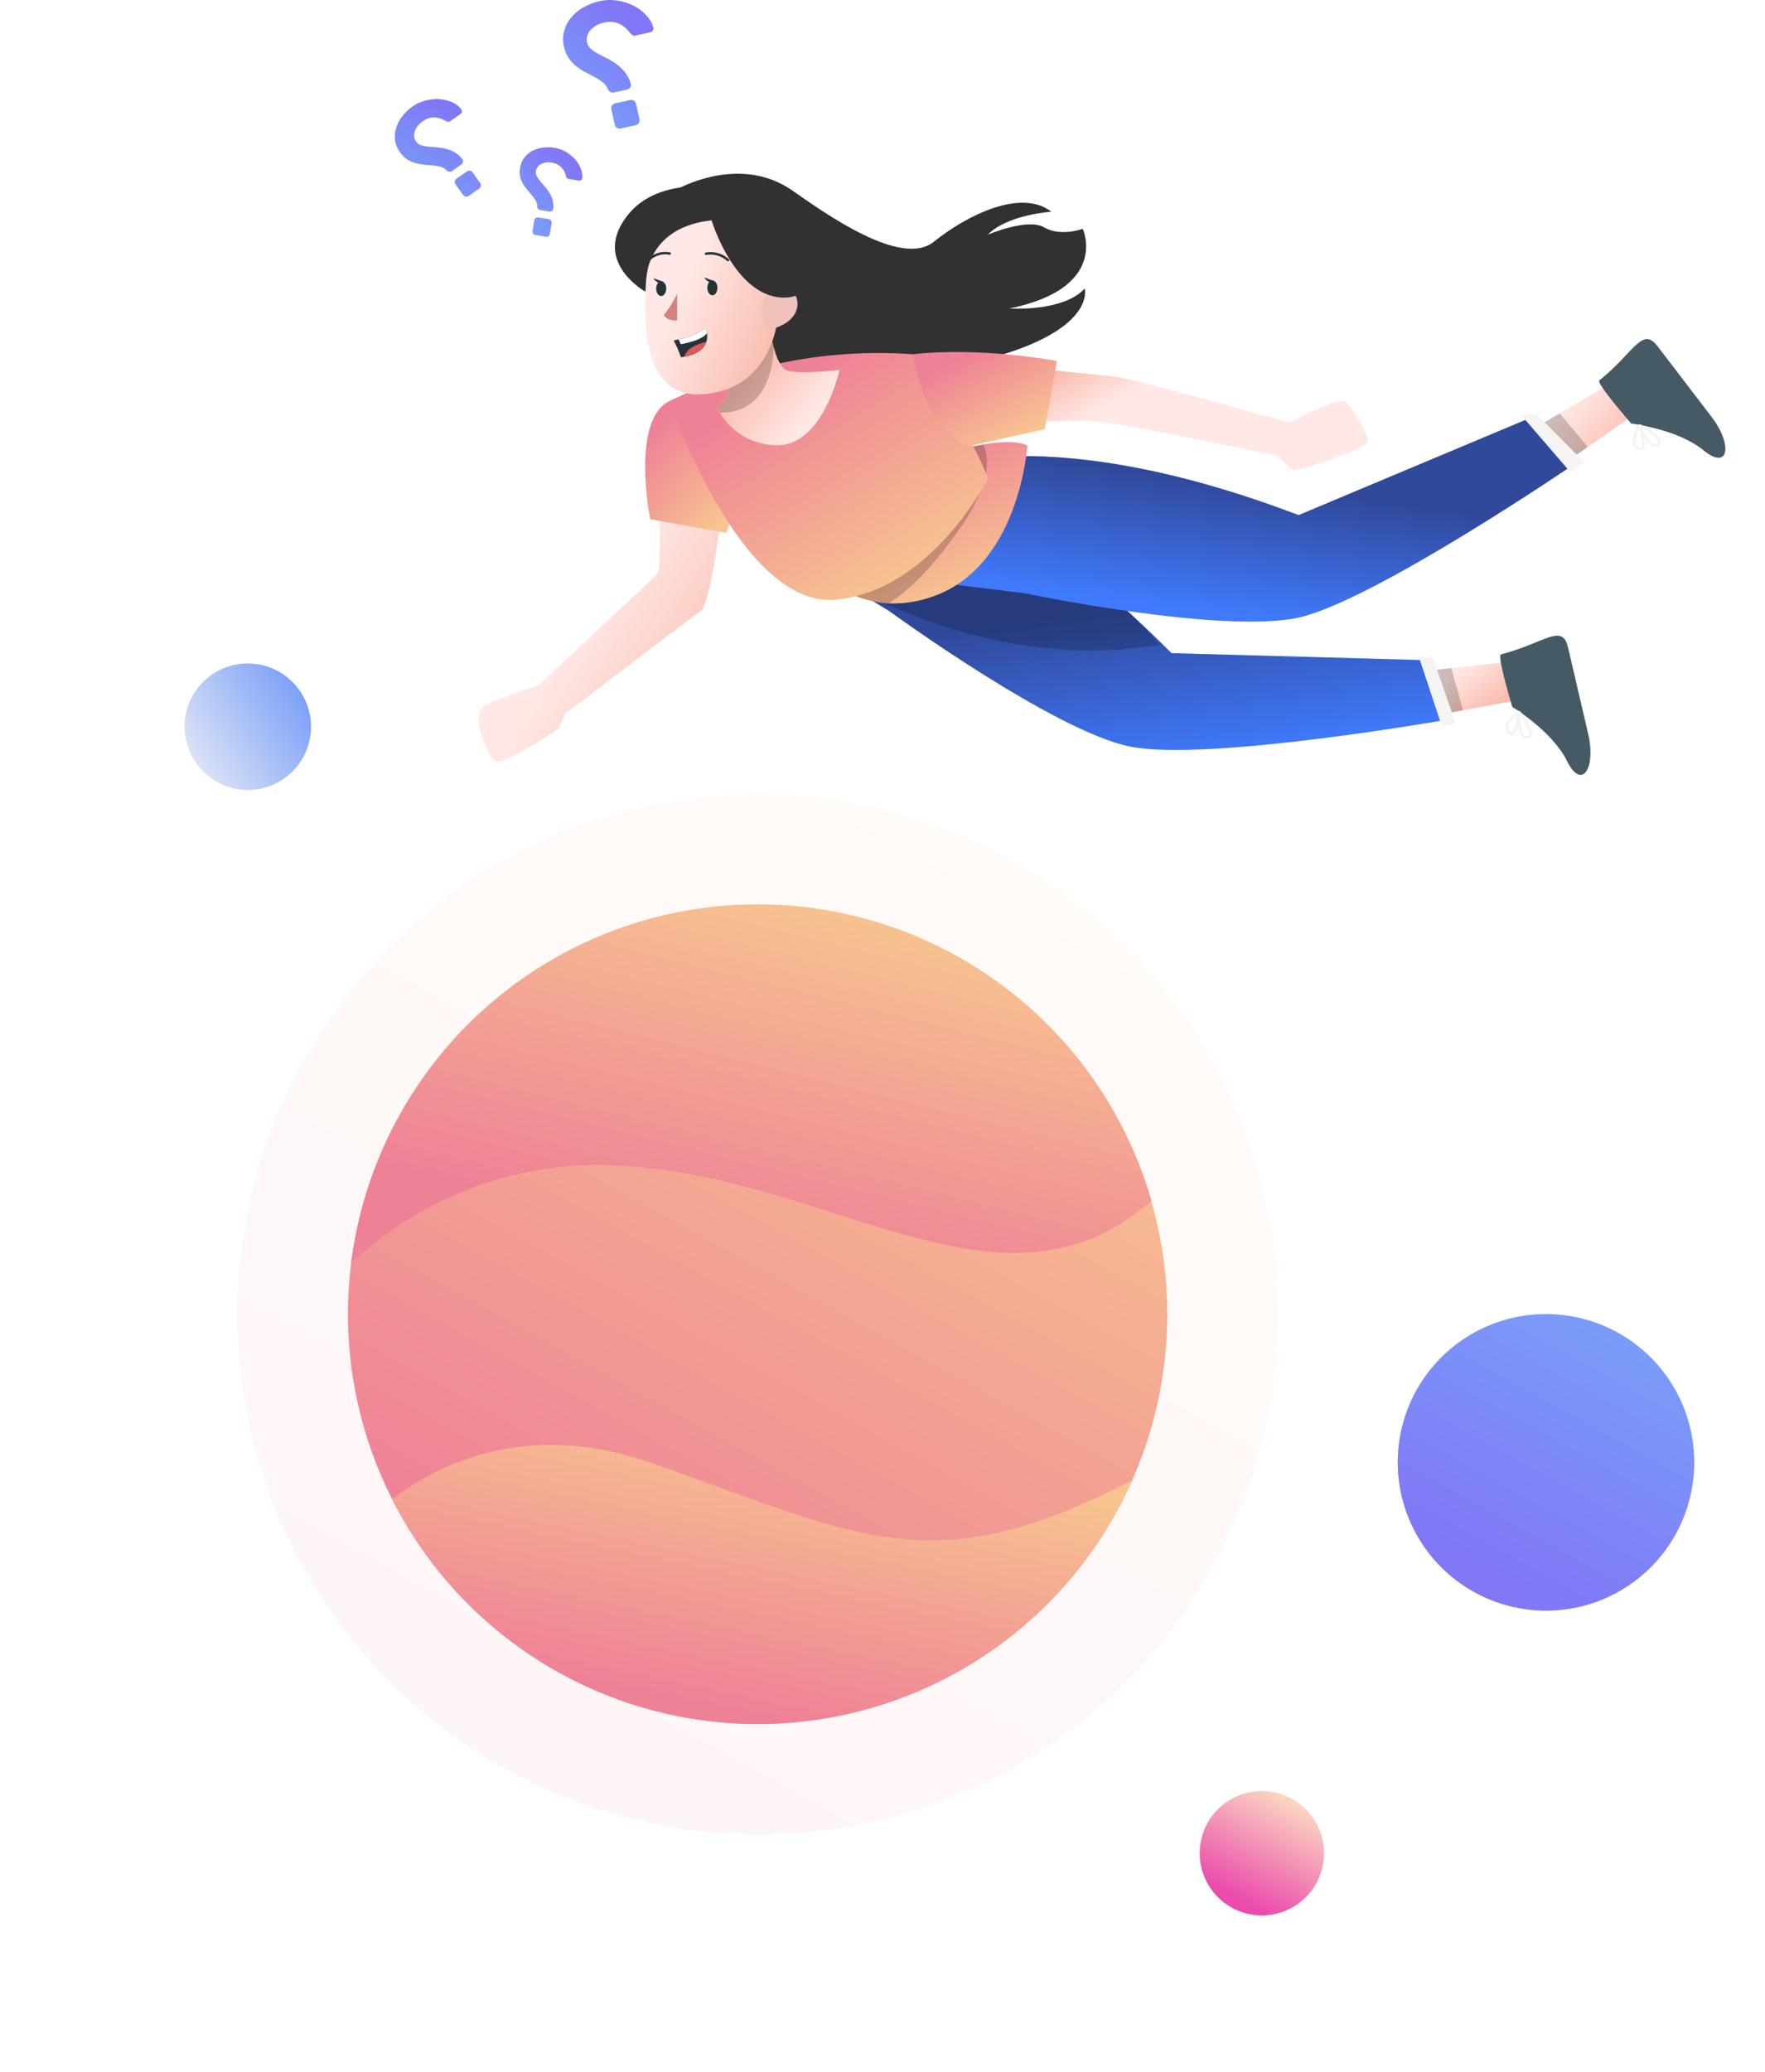 <svg width="524" height="615" viewBox="0 0 524 615" fill="none" xmlns="http://www.w3.org/2000/svg">
<g opacity="0.2">
<g opacity="0.4" filter="url(#filter0_f)">
<path d="M379.333 390.028C379.326 350.745 364.342 312.942 337.433 284.318C310.525 255.694 273.716 238.403 234.503 235.965C195.29 233.527 156.623 246.126 126.375 271.197C96.128 296.267 76.576 331.923 71.701 370.903C67.895 401.402 73.281 432.343 87.169 459.763C102.836 490.752 128.495 515.555 160.001 530.163C191.506 544.771 227.017 548.331 260.796 540.268C294.575 532.206 324.649 512.991 346.158 485.73C367.667 458.468 379.355 424.752 379.333 390.028Z" fill="url(#paint0_linear)"/>
</g>
</g>
<path d="M346.543 390.036C346.537 359.094 334.735 329.319 313.541 306.774C292.346 284.228 263.354 270.609 232.468 268.689C201.582 266.768 171.126 276.692 147.302 296.439C123.477 316.185 108.077 344.27 104.238 374.972C101.24 398.994 105.482 423.365 116.421 444.962C128.761 469.37 148.971 488.906 173.786 500.412C198.602 511.917 226.572 514.722 253.178 508.371C279.783 502.021 303.471 486.887 320.412 465.414C337.354 443.942 346.56 417.385 346.543 390.036Z" fill="url(#paint1_linear)"/>
<path d="M336.112 439.393C277.329 469.558 257.173 456.907 194.368 434.525C158.474 421.72 132.273 432.969 116.426 444.959C126.82 465.484 142.823 482.64 162.577 494.435C182.332 506.231 205.027 512.183 228.028 511.601C251.03 511.018 273.395 503.924 292.526 491.143C311.657 478.362 326.771 460.417 336.112 439.393Z" fill="url(#paint2_linear)"/>
<path d="M341.869 356.447C334.124 329.519 317.319 306.091 294.293 290.121C271.268 274.151 243.434 266.618 215.496 268.796C187.558 270.974 161.228 282.729 140.957 302.074C120.685 321.42 107.715 347.17 104.237 374.972C114.932 364.886 127.588 357.108 141.418 352.122C155.247 347.136 169.955 345.047 184.627 345.987C248.552 349.745 297.682 394.903 341.869 356.447Z" fill="url(#paint3_linear)"/>
<path d="M178.083 0.323C176.454 0.686 174.884 1.275 173.419 2.074C172.018 2.828 170.763 3.826 169.712 5.021C168.701 6.179 167.955 7.543 167.525 9.019C167.076 10.583 167.041 12.237 167.423 13.819C167.676 15.075 168.175 16.268 168.892 17.33C169.536 18.243 170.31 19.057 171.19 19.747C172.051 20.415 172.968 21.006 173.932 21.515L176.648 22.95C177.467 23.378 178.245 23.881 178.971 24.453C179.627 24.951 180.13 25.623 180.423 26.392C180.571 26.735 180.81 27.031 181.115 27.246C181.261 27.358 181.431 27.436 181.612 27.473C181.792 27.51 181.979 27.505 182.157 27.46L186.155 26.606C186.347 26.565 186.528 26.487 186.69 26.376C186.851 26.264 186.989 26.122 187.094 25.957C187.206 25.802 187.28 25.623 187.309 25.435C187.339 25.246 187.324 25.053 187.265 24.872C186.932 23.629 186.351 22.467 185.557 21.455C184.841 20.562 184.014 19.764 183.097 19.081C182.21 18.432 181.27 17.86 180.287 17.372C179.313 16.885 178.407 16.416 177.57 15.954C176.805 15.55 176.086 15.063 175.426 14.502C174.851 14.018 174.452 13.357 174.29 12.623C174.143 11.982 174.153 11.314 174.319 10.678C174.486 10.041 174.804 9.454 175.247 8.967C176.351 7.76 177.828 6.958 179.441 6.687C182.425 6.02 184.947 7.026 187.009 9.702C187.207 9.995 187.459 10.247 187.752 10.445C187.911 10.526 188.084 10.574 188.261 10.587C188.438 10.601 188.617 10.578 188.786 10.522L193.056 9.574C193.207 9.545 193.35 9.486 193.478 9.401C193.605 9.316 193.715 9.206 193.799 9.078C193.892 8.948 193.955 8.798 193.983 8.64C194.011 8.482 194.004 8.319 193.962 8.164C193.603 6.852 192.928 5.647 191.997 4.654C190.952 3.5 189.712 2.54 188.333 1.818C186.822 1.025 185.192 0.482 183.507 0.212C181.709 -0.104 179.866 -0.066 178.083 0.323ZM182.593 30.68C182.405 30.72 182.228 30.799 182.072 30.91C181.917 31.022 181.786 31.165 181.687 31.329C181.582 31.489 181.511 31.668 181.477 31.856C181.443 32.044 181.448 32.237 181.491 32.423L182.516 37.052C182.602 37.422 182.828 37.743 183.147 37.949C183.466 38.155 183.852 38.228 184.224 38.154L188.751 37.155C188.938 37.115 189.114 37.037 189.27 36.927C189.425 36.817 189.557 36.677 189.657 36.514C189.763 36.355 189.836 36.176 189.87 35.988C189.903 35.8 189.898 35.607 189.853 35.421L188.828 30.783C188.742 30.413 188.516 30.091 188.197 29.886C187.878 29.68 187.492 29.607 187.12 29.681L182.593 30.68Z" fill="url(#paint4_linear)"/>
<path d="M164.655 43.877C163.526 43.691 162.375 43.668 161.239 43.809C160.146 43.933 159.085 44.251 158.104 44.748C157.167 45.227 156.346 45.903 155.695 46.73C155.005 47.616 154.561 48.667 154.405 49.779C154.228 50.644 154.228 51.536 154.405 52.402C154.583 53.154 154.871 53.877 155.26 54.545C155.64 55.19 156.074 55.802 156.558 56.373L157.933 57.996C158.347 58.482 158.719 59.002 159.043 59.551C159.333 60.039 159.481 60.598 159.471 61.165C159.472 61.432 159.549 61.692 159.693 61.917C159.758 62.024 159.846 62.116 159.951 62.185C160.056 62.255 160.175 62.3 160.299 62.318L163.092 62.78C163.362 62.822 163.638 62.758 163.861 62.6C163.97 62.529 164.062 62.433 164.129 62.32C164.195 62.208 164.235 62.081 164.245 61.951C164.362 61.076 164.295 60.185 164.049 59.337C163.827 58.576 163.503 57.849 163.084 57.176C162.684 56.532 162.229 55.923 161.726 55.357C161.222 54.793 160.769 54.264 160.342 53.751C159.957 53.296 159.622 52.8 159.342 52.273C159.098 51.816 159.011 51.291 159.095 50.779C159.164 50.329 159.342 49.902 159.613 49.536C159.884 49.17 160.239 48.876 160.649 48.677C161.662 48.183 162.811 48.044 163.912 48.285C164.908 48.431 165.834 48.882 166.565 49.574C167.296 50.266 167.795 51.167 167.995 52.154C168.049 52.395 168.148 52.624 168.286 52.829C168.451 53.01 168.681 53.121 168.926 53.136L171.899 53.623C172.11 53.658 172.326 53.612 172.505 53.495C172.599 53.434 172.678 53.354 172.737 53.26C172.796 53.165 172.833 53.059 172.847 52.948C172.95 52.015 172.824 51.071 172.479 50.198C172.109 49.188 171.559 48.254 170.857 47.439C170.09 46.545 169.185 45.78 168.174 45.175C167.097 44.518 165.902 44.077 164.655 43.877ZM159.778 64.539C159.647 64.517 159.513 64.522 159.384 64.553C159.255 64.583 159.133 64.64 159.026 64.719C158.92 64.794 158.829 64.891 158.76 65.003C158.691 65.114 158.645 65.238 158.625 65.368L158.095 68.597C158.073 68.727 158.078 68.861 158.109 68.99C158.14 69.12 158.196 69.241 158.275 69.348C158.35 69.456 158.446 69.547 158.558 69.616C158.669 69.686 158.794 69.731 158.924 69.75L162.084 70.271C162.214 70.292 162.346 70.287 162.474 70.256C162.602 70.225 162.722 70.169 162.827 70.091C162.937 70.017 163.03 69.921 163.1 69.81C163.171 69.698 163.218 69.573 163.237 69.442L163.767 66.205C163.806 65.939 163.738 65.668 163.578 65.452C163.418 65.236 163.179 65.092 162.913 65.052L159.778 64.539Z" fill="url(#paint5_linear)"/>
<g opacity="0.2">
<path opacity="0.2" d="M164.655 43.877C163.526 43.691 162.375 43.668 161.239 43.809C160.146 43.933 159.085 44.251 158.104 44.748C157.167 45.227 156.346 45.903 155.695 46.73C155.005 47.616 154.561 48.667 154.405 49.779C154.228 50.644 154.228 51.536 154.405 52.402C154.583 53.154 154.871 53.877 155.26 54.545C155.64 55.19 156.074 55.802 156.558 56.373L157.933 57.996C158.347 58.482 158.719 59.002 159.043 59.551C159.333 60.039 159.481 60.598 159.471 61.165C159.472 61.432 159.549 61.692 159.693 61.917C159.758 62.024 159.846 62.116 159.951 62.185C160.056 62.255 160.175 62.3 160.299 62.318L163.092 62.78C163.362 62.822 163.638 62.758 163.861 62.6C163.97 62.529 164.062 62.433 164.129 62.32C164.195 62.208 164.235 62.081 164.245 61.951C164.362 61.076 164.295 60.185 164.049 59.337C163.827 58.576 163.503 57.849 163.084 57.176C162.684 56.532 162.229 55.923 161.726 55.357C161.222 54.793 160.769 54.264 160.342 53.751C159.957 53.296 159.622 52.8 159.342 52.273C159.098 51.816 159.011 51.291 159.095 50.779C159.164 50.329 159.342 49.902 159.613 49.536C159.884 49.17 160.239 48.876 160.649 48.677C161.662 48.183 162.811 48.044 163.912 48.285C164.908 48.431 165.834 48.882 166.565 49.574C167.296 50.266 167.795 51.167 167.995 52.154C168.049 52.395 168.148 52.624 168.286 52.829C168.451 53.01 168.681 53.121 168.926 53.136L171.899 53.623C172.11 53.658 172.326 53.612 172.505 53.495C172.599 53.434 172.678 53.354 172.737 53.26C172.796 53.165 172.833 53.059 172.847 52.948C172.95 52.015 172.824 51.071 172.479 50.198C172.109 49.188 171.559 48.254 170.857 47.439C170.09 46.545 169.185 45.78 168.174 45.175C167.097 44.518 165.902 44.077 164.655 43.877ZM159.778 64.539C159.647 64.517 159.513 64.522 159.384 64.553C159.255 64.583 159.133 64.64 159.026 64.719C158.92 64.794 158.829 64.891 158.76 65.003C158.691 65.114 158.645 65.238 158.625 65.368L158.095 68.597C158.073 68.727 158.078 68.861 158.109 68.99C158.14 69.12 158.196 69.241 158.275 69.348C158.35 69.456 158.446 69.547 158.558 69.616C158.669 69.686 158.794 69.731 158.924 69.75L162.084 70.271C162.214 70.292 162.346 70.287 162.474 70.256C162.602 70.225 162.722 70.169 162.827 70.091C162.937 70.017 163.03 69.921 163.1 69.81C163.171 69.698 163.218 69.573 163.237 69.442L163.767 66.205C163.806 65.939 163.738 65.668 163.578 65.452C163.418 65.236 163.179 65.092 162.913 65.052L159.778 64.539Z" fill="url(#paint6_linear)"/>
</g>
<path d="M135.528 53.042C135.275 53.227 135.103 53.503 135.051 53.813C134.998 54.123 135.068 54.44 135.247 54.699L137.502 57.859C137.687 58.113 137.963 58.284 138.273 58.337C138.582 58.39 138.9 58.319 139.159 58.141L142.251 55.946C142.378 55.857 142.486 55.742 142.568 55.61C142.651 55.478 142.705 55.331 142.729 55.177C142.774 54.878 142.704 54.573 142.533 54.323L140.278 51.154C140.095 50.899 139.818 50.727 139.509 50.676C139.208 50.63 138.902 50.704 138.655 50.881L135.528 53.042ZM122.477 31.611C121.362 32.397 120.366 33.341 119.521 34.412C118.705 35.432 118.078 36.589 117.668 37.829C117.276 39.014 117.145 40.27 117.284 41.511C117.444 42.831 117.944 44.088 118.736 45.158C119.326 46.023 120.08 46.763 120.956 47.336C121.735 47.819 122.582 48.185 123.468 48.421C124.327 48.65 125.204 48.804 126.09 48.882L128.601 49.096C129.351 49.164 130.094 49.296 130.822 49.488C131.473 49.66 132.065 50.009 132.53 50.496C132.754 50.714 133.031 50.87 133.333 50.949C133.48 50.984 133.633 50.986 133.78 50.955C133.928 50.924 134.067 50.861 134.187 50.77L136.921 48.831C137.182 48.643 137.359 48.361 137.416 48.045C137.449 47.896 137.447 47.741 137.409 47.593C137.372 47.445 137.302 47.307 137.203 47.191C136.567 46.357 135.768 45.663 134.854 45.149C134.031 44.698 133.152 44.359 132.24 44.141C131.365 43.93 130.473 43.793 129.575 43.731C128.721 43.68 127.867 43.612 127.081 43.535C126.375 43.474 125.679 43.334 125.005 43.116C124.418 42.938 123.907 42.568 123.553 42.066C123.236 41.631 123.029 41.125 122.952 40.592C122.874 40.059 122.928 39.515 123.109 39.008C123.554 37.749 124.408 36.675 125.535 35.959C127.568 34.506 129.788 34.458 132.197 35.813C132.44 35.968 132.709 36.078 132.992 36.138C133.138 36.148 133.285 36.13 133.425 36.083C133.564 36.036 133.693 35.962 133.803 35.864L136.707 33.797C136.919 33.654 137.066 33.433 137.117 33.182C137.142 33.054 137.139 32.922 137.108 32.795C137.077 32.669 137.019 32.55 136.938 32.448C136.262 31.574 135.382 30.879 134.375 30.424C133.22 29.889 131.98 29.562 130.711 29.458C129.322 29.345 127.923 29.455 126.568 29.783C125.097 30.115 123.706 30.736 122.477 31.611Z" fill="url(#paint7_linear)"/>
<g opacity="0.6">
<path opacity="0.6" d="M135.528 53.042C135.275 53.227 135.103 53.503 135.051 53.813C134.998 54.123 135.068 54.44 135.247 54.699L137.502 57.859C137.687 58.113 137.963 58.284 138.273 58.337C138.582 58.39 138.9 58.319 139.159 58.141L142.251 55.946C142.378 55.857 142.486 55.742 142.568 55.61C142.651 55.478 142.705 55.331 142.729 55.177C142.774 54.878 142.704 54.573 142.533 54.323L140.278 51.154C140.095 50.899 139.818 50.727 139.509 50.676C139.208 50.63 138.902 50.704 138.655 50.881L135.528 53.042ZM122.477 31.611C121.362 32.397 120.366 33.341 119.521 34.412C118.705 35.432 118.078 36.589 117.668 37.829C117.276 39.014 117.145 40.27 117.284 41.511C117.444 42.831 117.944 44.088 118.736 45.158C119.326 46.023 120.08 46.763 120.956 47.336C121.735 47.819 122.582 48.185 123.468 48.421C124.327 48.65 125.204 48.804 126.09 48.882L128.601 49.096C129.351 49.164 130.094 49.296 130.822 49.488C131.473 49.66 132.065 50.009 132.53 50.496C132.754 50.714 133.031 50.87 133.333 50.949C133.48 50.984 133.633 50.986 133.78 50.955C133.928 50.924 134.067 50.861 134.187 50.77L136.921 48.831C137.182 48.643 137.359 48.361 137.416 48.045C137.449 47.896 137.447 47.741 137.409 47.593C137.372 47.445 137.302 47.307 137.203 47.191C136.567 46.357 135.768 45.663 134.854 45.149C134.031 44.698 133.152 44.359 132.24 44.141C131.365 43.93 130.473 43.793 129.575 43.731C128.721 43.68 127.867 43.612 127.081 43.535C126.375 43.474 125.679 43.334 125.005 43.116C124.418 42.938 123.907 42.568 123.553 42.066C123.236 41.631 123.029 41.125 122.952 40.592C122.874 40.059 122.928 39.515 123.109 39.008C123.554 37.749 124.408 36.675 125.535 35.959C127.568 34.506 129.788 34.458 132.197 35.813C132.44 35.968 132.709 36.078 132.992 36.138C133.138 36.148 133.285 36.13 133.425 36.083C133.564 36.036 133.693 35.962 133.803 35.864L136.707 33.797C136.919 33.654 137.066 33.433 137.117 33.182C137.142 33.054 137.139 32.922 137.108 32.795C137.077 32.669 137.019 32.55 136.938 32.448C136.262 31.574 135.382 30.879 134.375 30.424C133.22 29.889 131.98 29.562 130.711 29.458C129.322 29.345 127.923 29.455 126.568 29.783C125.097 30.115 123.706 30.736 122.477 31.611Z" fill="url(#paint8_linear)"/>
</g>
<path d="M449.585 207.95L446.918 196.504L430.556 198.342L415.542 200.039L416.508 214.143L434.014 210.877L449.585 207.95Z" fill="url(#paint9_linear)"/>
<path d="M445.622 194.22C444.368 194.541 448.971 209.818 448.971 209.818C448.971 209.818 460.875 217.026 465.214 225.853C469.554 234.68 473.901 228.136 471.498 217.777C469.095 207.418 467.242 199.529 465.527 192.164C463.813 184.8 458.615 190.859 445.622 194.22Z" fill="#455A64"/>
<path d="M454.835 217.044C454.976 217.524 454.957 218.037 454.781 218.505C454.627 218.775 454.396 218.993 454.117 219.129C453.838 219.265 453.524 219.315 453.217 219.27C452.979 219.263 452.746 219.206 452.531 219.105C452.316 219.003 452.124 218.859 451.967 218.68C451.275 217.692 450.869 216.532 450.794 215.328C450.401 216.746 449.852 218.045 449.042 218.273C448.519 218.429 447.996 218.182 447.495 217.564C447.27 217.287 447.107 216.965 447.019 216.619C446.932 216.273 446.922 215.912 446.989 215.562C447.373 213.269 450.65 211.141 450.811 211.032C450.865 211.009 450.925 211.002 450.983 211.01L451.069 210.998L451.19 210.983L451.326 211.088C452.825 212.859 454.012 214.873 454.835 217.044ZM451.771 216.375C451.88 217.009 452.145 217.607 452.541 218.114C452.618 218.21 452.714 218.289 452.824 218.344C452.934 218.399 453.055 218.43 453.178 218.434C453.829 218.454 453.937 218.212 453.98 218.137C454.41 217.274 452.892 214.633 451.397 212.568C451.389 213.846 451.515 215.122 451.771 216.375ZM447.773 216.336C447.828 216.584 447.942 216.816 448.106 217.011C448.254 217.202 448.54 217.515 448.759 217.451C449.432 217.241 450.157 214.745 450.462 212.252C449.505 212.973 447.967 214.33 447.756 215.672C447.729 215.893 447.752 216.118 447.825 216.329L447.773 216.336Z" fill="#F4F4F4"/>
<path opacity="0.2" d="M434.371 210.795L430.862 198.268L415.695 200.002L416.577 214.135L434.371 210.795Z" fill="black"/>
<path d="M247.832 135.536C247.832 135.536 287.26 133.053 347.803 193.847L423.183 195.923L429.469 213.626C429.469 213.626 358.101 226.185 335.451 221.571C312.801 216.957 264.005 181.355 264.005 181.355L223.643 156.832L247.832 135.536Z" fill="#407BFF"/>
<path opacity="0.6" d="M429.469 213.626C429.469 213.626 358.101 226.185 335.451 221.571C312.801 216.957 264.005 181.355 264.005 181.355L223.643 156.832L247.839 135.588C247.839 135.588 278.357 133.672 326.922 174.614C331.546 178.514 336.341 182.778 341.282 187.495C343.418 189.553 345.594 191.688 347.809 193.899L423.19 195.975L429.469 213.626Z" fill="url(#paint10_linear)"/>
<path opacity="0.2" d="M344.29 191.315C323.567 194.991 295.123 194.004 260.387 178.076L304.87 165.203L320.985 167.342C328.537 174.534 336.325 182.476 344.29 191.315Z" fill="black"/>
<path d="M421.237 194.967L428.082 215.612L432.159 214.641L425.43 195.296L421.237 194.967Z" fill="#F4F4F4"/>
<path d="M484.079 123.798L476.941 114.461L462.787 122.88L449.805 130.621L456.491 143.067L471.096 132.871L484.079 123.798Z" fill="url(#paint11_linear)"/>
<path d="M474.813 112.916C473.813 113.712 484.274 125.7 484.274 125.7C484.274 125.7 498.138 127.396 505.691 133.612C513.245 139.829 514.549 132.105 508.087 123.661C501.626 115.216 496.688 108.781 492.104 102.772C487.519 96.764 485.288 104.486 474.813 112.916Z" fill="#455A64"/>
<path d="M492.601 129.923C492.937 130.294 493.135 130.769 493.162 131.269C493.13 131.579 493.005 131.871 492.806 132.109C492.606 132.348 492.34 132.521 492.041 132.607C491.822 132.695 491.588 132.738 491.353 132.732C491.117 132.727 490.885 132.674 490.671 132.576C489.624 131.959 488.767 131.064 488.197 129.99C488.386 131.437 488.465 132.846 487.817 133.386C487.41 133.755 486.831 133.743 486.066 133.387C485.753 133.227 485.476 133.004 485.253 132.731C485.031 132.459 484.868 132.143 484.774 131.803C484.182 129.55 486.289 126.243 486.407 126.07L486.531 125.949L486.652 125.933L486.789 125.915L486.944 125.895C489.052 126.894 490.967 128.258 492.601 129.923ZM489.581 130.528C489.943 131.062 490.427 131.503 490.992 131.815C491.105 131.867 491.227 131.895 491.351 131.897C491.474 131.899 491.597 131.875 491.711 131.827C492.309 131.573 492.312 131.328 492.318 131.239C492.349 130.271 489.892 128.489 487.678 127.218C488.202 128.384 488.845 129.492 489.598 130.525L489.581 130.528ZM485.921 132.144C486.075 132.351 486.277 132.517 486.51 132.628C486.717 132.741 487.106 132.901 487.28 132.756C487.813 132.283 487.409 129.724 486.692 127.312C485.893 128.574 485.522 130.061 485.634 131.551C485.691 131.765 485.789 131.967 485.921 132.144Z" fill="#F4F4F4"/>
<path opacity="0.2" d="M471.381 132.641L463.04 122.672L449.932 130.517L456.555 143.023L471.381 132.641Z" fill="black"/>
<path d="M195.022 136.927C195.022 136.927 196.989 168.495 195.04 170.467C193.091 172.439 159.723 203.503 159.723 203.503C159.723 203.503 147.283 207.212 143.504 209.791C139.725 212.369 144.796 224.518 147.068 225.956C149.34 227.395 165.884 216.227 165.884 216.227L167.732 211.868C167.732 211.868 204.64 183.777 208.094 181.258C211.548 178.739 215.494 141.895 215.494 141.895L195.022 136.927Z" fill="url(#paint12_linear)"/>
<path d="M198.712 119.044C187.192 124.701 193.009 154.102 193.009 154.102L215.587 158.164L219.138 148.342L198.712 119.044Z" fill="url(#paint13_linear)"/>
<path d="M270.43 140.963C270.43 140.963 305.358 122.384 385.536 152.89L455.085 123.71L468.096 137.258C468.096 137.258 408.251 178.122 385.7 183.257C363.149 188.391 304.047 176.058 304.047 176.058L257.151 170.298L270.43 140.963Z" fill="#407BFF"/>
<path opacity="0.6" d="M270.43 140.963C270.43 140.963 305.358 122.384 385.536 152.89L455.085 123.71L468.096 137.258C468.096 137.258 408.251 178.122 385.7 183.257C363.149 188.391 304.047 176.058 304.047 176.058L257.151 170.298L270.43 140.963Z" fill="url(#paint14_linear)"/>
<path d="M451.642 123.23L455.947 122.669L470.312 137.196L466.336 140.274L451.642 123.23Z" fill="#F4F4F4"/>
<path d="M202.2 55.621C202.2 55.621 219.966 45.889 235.264 56.563C244.894 63.262 267.549 79.582 277.26 71.742C286.972 63.903 303.204 55.843 312.121 62.845C312.121 62.845 299.078 63.672 293.274 69.652C293.274 69.652 305.083 64.605 309.959 67.474C314.834 70.342 321.452 67.918 321.452 67.918C321.452 67.918 329.518 85.442 299.706 91.559C299.706 91.559 315.61 92.655 322.03 85.63C322.03 85.63 325.778 98.373 291.217 107.02C256.656 115.668 225.313 113.678 216.767 104.156C208.221 94.634 202.2 55.621 202.2 55.621Z" fill="#313131"/>
<path d="M305.012 132.208C305.012 132.208 302.8 168.247 276.709 177.121C272.597 178.579 268.246 179.248 263.885 179.093C255.465 178.6 247.584 174.782 241.975 168.477C240.297 166.729 238.818 164.8 237.564 162.726L273.871 137.938L276.86 135.883C281.764 134.186 286.79 132.862 291.894 131.923C296.826 131.069 301.886 130.793 305.012 132.208Z" fill="url(#paint15_linear)"/>
<path opacity="0.2" d="M284.146 158.029C277.512 167.307 271.109 174.329 263.885 179.093C255.465 178.6 247.584 174.782 241.975 168.476C252.041 157.721 262.689 147.526 273.871 137.938L276.86 135.883C281.764 134.186 286.79 132.862 291.894 131.923C294.272 136.729 293.388 145.116 284.146 158.029Z" fill="black"/>
<path d="M198.711 119.043C221.174 108.145 246.106 103.35 271.007 105.137C271.007 105.137 287.019 125.303 293.337 142.038C293.337 142.038 276.649 175.183 248.242 177.98C219.834 180.777 198.711 119.043 198.711 119.043Z" fill="url(#paint16_linear)"/>
<path d="M191.581 86.554C191.581 86.554 184.48 48.927 218.822 53.767C261.99 59.803 243.798 113.087 222.425 109.131C201.051 105.174 191.581 86.554 191.581 86.554Z" fill="#313131"/>
<path d="M249.251 109.782C249.251 109.782 244.453 131.789 231.155 132.14C227.648 132.219 224.182 131.367 221.11 129.672C218.037 127.977 215.468 125.499 213.662 122.49C213.289 121.912 212.953 121.312 212.657 120.693C212.657 120.693 219.044 117.844 214.065 112.57L228.748 97.738C228.96 99.496 229.276 101.239 229.692 102.96C230.476 106.012 231.755 109.367 233.798 109.994C237.735 111.18 249.251 109.782 249.251 109.782Z" fill="url(#paint17_linear)"/>
<path opacity="0.2" d="M229.761 102.951C229.409 110.585 226.794 122.615 213.73 122.481C213.358 121.904 213.022 121.304 212.725 120.684C212.725 120.684 219.113 117.835 214.134 112.562L228.817 97.729C229.029 99.487 229.344 101.23 229.761 102.951Z" fill="black"/>
<path d="M210.903 64.335C196.121 65.126 191.777 73.298 191.515 88.597C191.175 107.725 196.116 121.03 214.353 115.986C239.175 109.065 235.435 62.973 210.903 64.335Z" fill="url(#paint18_linear)"/>
<path d="M201.019 87.215C199.952 89.488 198.614 91.622 197.032 93.571C197.499 94.16 198.118 94.609 198.822 94.869C199.527 95.129 200.289 95.191 201.025 95.048L201.019 87.215Z" fill="#D4827D"/>
<path d="M209.987 85.484C210.023 86.706 210.709 87.668 211.53 87.648C212.35 87.629 212.972 86.619 212.986 85.39C213.001 84.162 212.263 83.206 211.443 83.226C210.622 83.245 209.954 84.296 209.987 85.484Z" fill="#263238"/>
<path d="M211.736 83.328L209.071 82.362C209.071 82.362 210.408 84.553 211.736 83.328Z" fill="#263238"/>
<path d="M194.799 85.714C194.833 86.919 195.521 87.898 196.34 87.861C197.158 87.824 197.781 86.832 197.798 85.62C197.815 84.409 197.076 83.436 196.255 83.456C195.434 83.475 194.833 84.5 194.799 85.714Z" fill="#263238"/>
<path d="M196.613 83.515L193.949 82.565C193.949 82.565 195.321 84.752 196.613 83.515Z" fill="#263238"/>
<path d="M209.603 75.3C210.764 75.094 211.958 75.158 213.091 75.487C214.224 75.816 215.266 76.402 216.137 77.198" stroke="#263238" stroke-width="0.72" stroke-linecap="round" stroke-linejoin="round"/>
<path d="M198.826 75.252C197.804 75.05 196.749 75.082 195.741 75.344C194.732 75.606 193.795 76.092 193 76.766" stroke="#263238" stroke-width="0.72" stroke-linecap="round" stroke-linejoin="round"/>
<path d="M228.413 88.336C228.413 88.336 220.85 76.548 221.388 67.119C221.388 67.119 191.465 56.691 191.613 86.533C191.613 86.533 187.325 60.263 212.709 58.316C238.093 56.369 242.908 93.121 230.366 104.905C230.334 104.927 233.055 95.721 228.413 88.336Z" fill="#313131"/>
<path d="M226.127 91.614C226.15 90.761 226.341 89.921 226.689 89.142C227.037 88.363 227.535 87.661 228.155 87.075C228.775 86.49 229.504 86.032 230.301 85.729C231.098 85.427 231.947 85.284 232.8 85.31C237.404 85.568 240.09 94.874 228.817 97.73C227.189 98.135 226.181 96.584 226.127 91.614Z" fill="#EEC1BB"/>
<path d="M200.003 101.035C200.846 102.637 201.567 104.3 202.159 106.011L203.123 105.885C207.379 105.084 209.08 103.355 209.681 101.524C209.954 100.673 210.022 99.769 209.88 98.887C209.818 98.385 209.683 97.895 209.48 97.432C207.07 99.092 204.332 100.214 201.451 100.723C200.569 100.943 200.003 101.035 200.003 101.035Z" fill="#263238"/>
<path d="M201.451 100.723L202.131 102.177C206.129 101.409 208.895 100.33 209.88 98.887C209.817 98.385 209.683 97.895 209.479 97.432C207.07 99.092 204.332 100.214 201.451 100.723Z" fill="white"/>
<path d="M203.116 105.833C207.372 105.033 209.073 103.303 209.674 101.472C208.059 101.807 206.515 102.424 205.114 103.294C204.196 103.908 203.496 104.797 203.116 105.833Z" fill="#DE5753"/>
<path d="M211.251 65.394C211.251 65.394 218.501 89.403 233.8 88.282C249.099 87.161 223.823 57.602 223.823 57.602C223.823 57.602 198.335 49.485 186.705 63.428C175.076 77.372 191.581 86.556 191.581 86.556C191.581 86.556 189.616 67.745 211.251 65.394Z" fill="#313131"/>
<path d="M291.374 107.823C291.374 107.823 325.389 111.094 331.606 111.894C337.822 112.695 382.847 125.446 382.847 125.446C382.847 125.446 397.329 117.668 399.291 119.146C401.253 120.625 406.185 128.761 406.083 130.93C405.981 133.099 385.066 140.035 383.924 139.466C382.236 138.187 380.652 136.777 379.188 135.247C379.188 135.247 334.962 125.932 326.775 125.195C318.588 124.459 291.23 125.63 291.23 125.63L291.374 107.823Z" fill="url(#paint19_linear)"/>
<path d="M271.007 105.137C271.007 105.137 273.815 126.641 287.616 132.428L310.198 127.394L313.754 107.145C313.754 107.145 291.603 102.869 271.007 105.137Z" fill="url(#paint20_linear)"/>
<path d="M92.337 215.676C92.336 210.9 90.514 206.304 87.242 202.823C83.97 199.343 79.495 197.24 74.727 196.944C69.959 196.648 65.257 198.179 61.58 201.228C57.902 204.276 55.524 208.611 54.932 213.351C54.469 217.059 55.124 220.821 56.812 224.155C58.717 227.923 61.837 230.939 65.668 232.715C69.499 234.491 73.817 234.924 77.924 233.944C82.031 232.964 85.688 230.627 88.303 227.313C90.918 223.998 92.339 219.898 92.337 215.676Z" fill="url(#paint21_linear)"/>
<path d="M393.08 550.031C393.079 545.335 391.288 540.817 388.072 537.395C384.855 533.974 380.456 531.907 375.769 531.616C371.081 531.324 366.46 532.83 362.844 535.827C359.229 538.824 356.892 543.086 356.309 547.745C355.854 551.39 356.498 555.089 358.158 558.366C360.03 562.07 363.098 565.035 366.863 566.781C370.629 568.527 374.874 568.953 378.911 567.989C382.949 567.025 386.544 564.729 389.114 561.47C391.685 558.211 393.082 554.181 393.08 550.031Z" fill="url(#paint22_linear)"/>
<path d="M502.997 434.012C502.995 422.813 498.723 412.035 491.051 403.875C483.38 395.714 472.886 390.784 461.706 390.089C450.527 389.394 439.502 392.986 430.879 400.134C422.256 407.281 416.681 417.447 415.292 428.56C414.206 437.255 415.742 446.076 419.701 453.894C424.168 462.729 431.483 469.8 440.466 473.964C449.448 478.129 459.572 479.144 469.202 476.846C478.833 474.547 487.407 469.069 493.539 461.297C499.671 453.524 503.003 443.912 502.997 434.012Z" fill="url(#paint23_linear)"/>
<defs>
<filter id="filter0_f" x="0.513" y="165.667" width="448.82" height="448.82" filterUnits="userSpaceOnUse" color-interpolation-filters="sRGB">
<feFlood flood-opacity="0" result="BackgroundImageFix"/>
<feBlend mode="normal" in="SourceGraphic" in2="BackgroundImageFix" result="shape"/>
<feGaussianBlur stdDeviation="35" result="effect1_foregroundBlur"/>
</filter>
<linearGradient id="paint0_linear" x1="158.079" y1="501.039" x2="304.468" y2="235.667" gradientUnits="userSpaceOnUse">
<stop stop-color="#EF8197"/>
<stop offset="0.943" stop-color="#F7C58F"/>
</linearGradient>
<linearGradient id="paint1_linear" x1="172.273" y1="477.472" x2="287.575" y2="268.454" gradientUnits="userSpaceOnUse">
<stop stop-color="#EF8197"/>
<stop offset="0.943" stop-color="#F7C58F"/>
</linearGradient>
<linearGradient id="paint2_linear" x1="178.718" y1="499.993" x2="197.206" y2="411.052" gradientUnits="userSpaceOnUse">
<stop stop-color="#EF8197"/>
<stop offset="0.943" stop-color="#F7C58F"/>
</linearGradient>
<linearGradient id="paint3_linear" x1="171.618" y1="359.982" x2="199.45" y2="247.451" gradientUnits="userSpaceOnUse">
<stop stop-color="#EF8197"/>
<stop offset="0.943" stop-color="#F7C58F"/>
</linearGradient>
<linearGradient id="paint4_linear" x1="186.39" y1="5.372" x2="165.606" y2="31.856" gradientUnits="userSpaceOnUse">
<stop stop-color="#8177F7"/>
<stop offset="1" stop-color="#799FF8"/>
</linearGradient>
<linearGradient id="paint5_linear" x1="167.605" y1="47.455" x2="153.133" y2="65.833" gradientUnits="userSpaceOnUse">
<stop stop-color="#8177F7"/>
<stop offset="1" stop-color="#799FF8"/>
</linearGradient>
<linearGradient id="paint6_linear" x1="167.605" y1="47.455" x2="153.133" y2="65.833" gradientUnits="userSpaceOnUse">
<stop stop-color="#8177F7"/>
<stop offset="1" stop-color="#799FF8"/>
</linearGradient>
<linearGradient id="paint7_linear" x1="135.508" y1="33.487" x2="120.923" y2="56.795" gradientUnits="userSpaceOnUse">
<stop stop-color="#8177F7"/>
<stop offset="1" stop-color="#799FF8"/>
</linearGradient>
<linearGradient id="paint8_linear" x1="135.508" y1="33.487" x2="120.923" y2="56.795" gradientUnits="userSpaceOnUse">
<stop stop-color="#8177F7"/>
<stop offset="1" stop-color="#799FF8"/>
</linearGradient>
<linearGradient id="paint9_linear" x1="461.949" y1="206.503" x2="448.383" y2="187.763" gradientUnits="userSpaceOnUse">
<stop stop-color="#F7A491"/>
<stop offset="1" stop-color="#FFE8E5"/>
</linearGradient>
<linearGradient id="paint10_linear" x1="324.999" y1="182" x2="331.999" y2="230.5" gradientUnits="userSpaceOnUse">
<stop stop-color="#262859"/>
<stop offset="1" stop-color="#262859" stop-opacity="0"/>
</linearGradient>
<linearGradient id="paint11_linear" x1="498.498" y1="134.47" x2="471.49" y2="112.626" gradientUnits="userSpaceOnUse">
<stop stop-color="#F7A491"/>
<stop offset="1" stop-color="#FFE8E5"/>
</linearGradient>
<linearGradient id="paint12_linear" x1="248.762" y1="204.535" x2="185.251" y2="164.813" gradientUnits="userSpaceOnUse">
<stop stop-color="#F7A491"/>
<stop offset="1" stop-color="#FFE8E5"/>
</linearGradient>
<linearGradient id="paint13_linear" x1="196.762" y1="125.112" x2="222.68" y2="148.768" gradientUnits="userSpaceOnUse">
<stop stop-color="#EF8197"/>
<stop offset="0.943" stop-color="#F7C58F"/>
</linearGradient>
<linearGradient id="paint14_linear" x1="368" y1="144" x2="363" y2="183" gradientUnits="userSpaceOnUse">
<stop stop-color="#262859"/>
<stop offset="1" stop-color="#262859" stop-opacity="0"/>
</linearGradient>
<linearGradient id="paint15_linear" x1="255.225" y1="142.854" x2="275.7" y2="184.426" gradientUnits="userSpaceOnUse">
<stop stop-color="#EF8197"/>
<stop offset="0.943" stop-color="#F7C58F"/>
</linearGradient>
<linearGradient id="paint16_linear" x1="224.624" y1="118.531" x2="262.901" y2="181.975" gradientUnits="userSpaceOnUse">
<stop stop-color="#EF8197"/>
<stop offset="0.943" stop-color="#F7C58F"/>
</linearGradient>
<linearGradient id="paint17_linear" x1="215.886" y1="98.728" x2="241.993" y2="121.815" gradientUnits="userSpaceOnUse">
<stop stop-color="#F7A491"/>
<stop offset="1" stop-color="#FFE8E5"/>
</linearGradient>
<linearGradient id="paint18_linear" x1="248.711" y1="105.52" x2="202.826" y2="85.494" gradientUnits="userSpaceOnUse">
<stop stop-color="#F7A491"/>
<stop offset="1" stop-color="#FFE8E5"/>
</linearGradient>
<linearGradient id="paint19_linear" x1="288.85" y1="115.141" x2="300.965" y2="136.236" gradientUnits="userSpaceOnUse">
<stop stop-color="#F7A491"/>
<stop offset="1" stop-color="#FFE8E5"/>
</linearGradient>
<linearGradient id="paint20_linear" x1="283.384" y1="107.666" x2="297.914" y2="134.572" gradientUnits="userSpaceOnUse">
<stop stop-color="#EF8197"/>
<stop offset="0.943" stop-color="#F7C58F"/>
</linearGradient>
<linearGradient id="paint21_linear" x1="50.799" y1="234.457" x2="92.781" y2="208.026" gradientUnits="userSpaceOnUse">
<stop stop-color="#F4F4F4"/>
<stop offset="1" stop-color="#799FF8"/>
</linearGradient>
<linearGradient id="paint22_linear" x1="366.634" y1="563.3" x2="384.131" y2="531.58" gradientUnits="userSpaceOnUse">
<stop stop-color="#EB4BAC"/>
<stop offset="1" stop-color="#FCE1C2"/>
</linearGradient>
<linearGradient id="paint23_linear" x1="439.918" y1="465.661" x2="481.653" y2="390.004" gradientUnits="userSpaceOnUse">
<stop stop-color="#8177F7"/>
<stop offset="1" stop-color="#799FF8"/>
</linearGradient>
</defs>
</svg>
